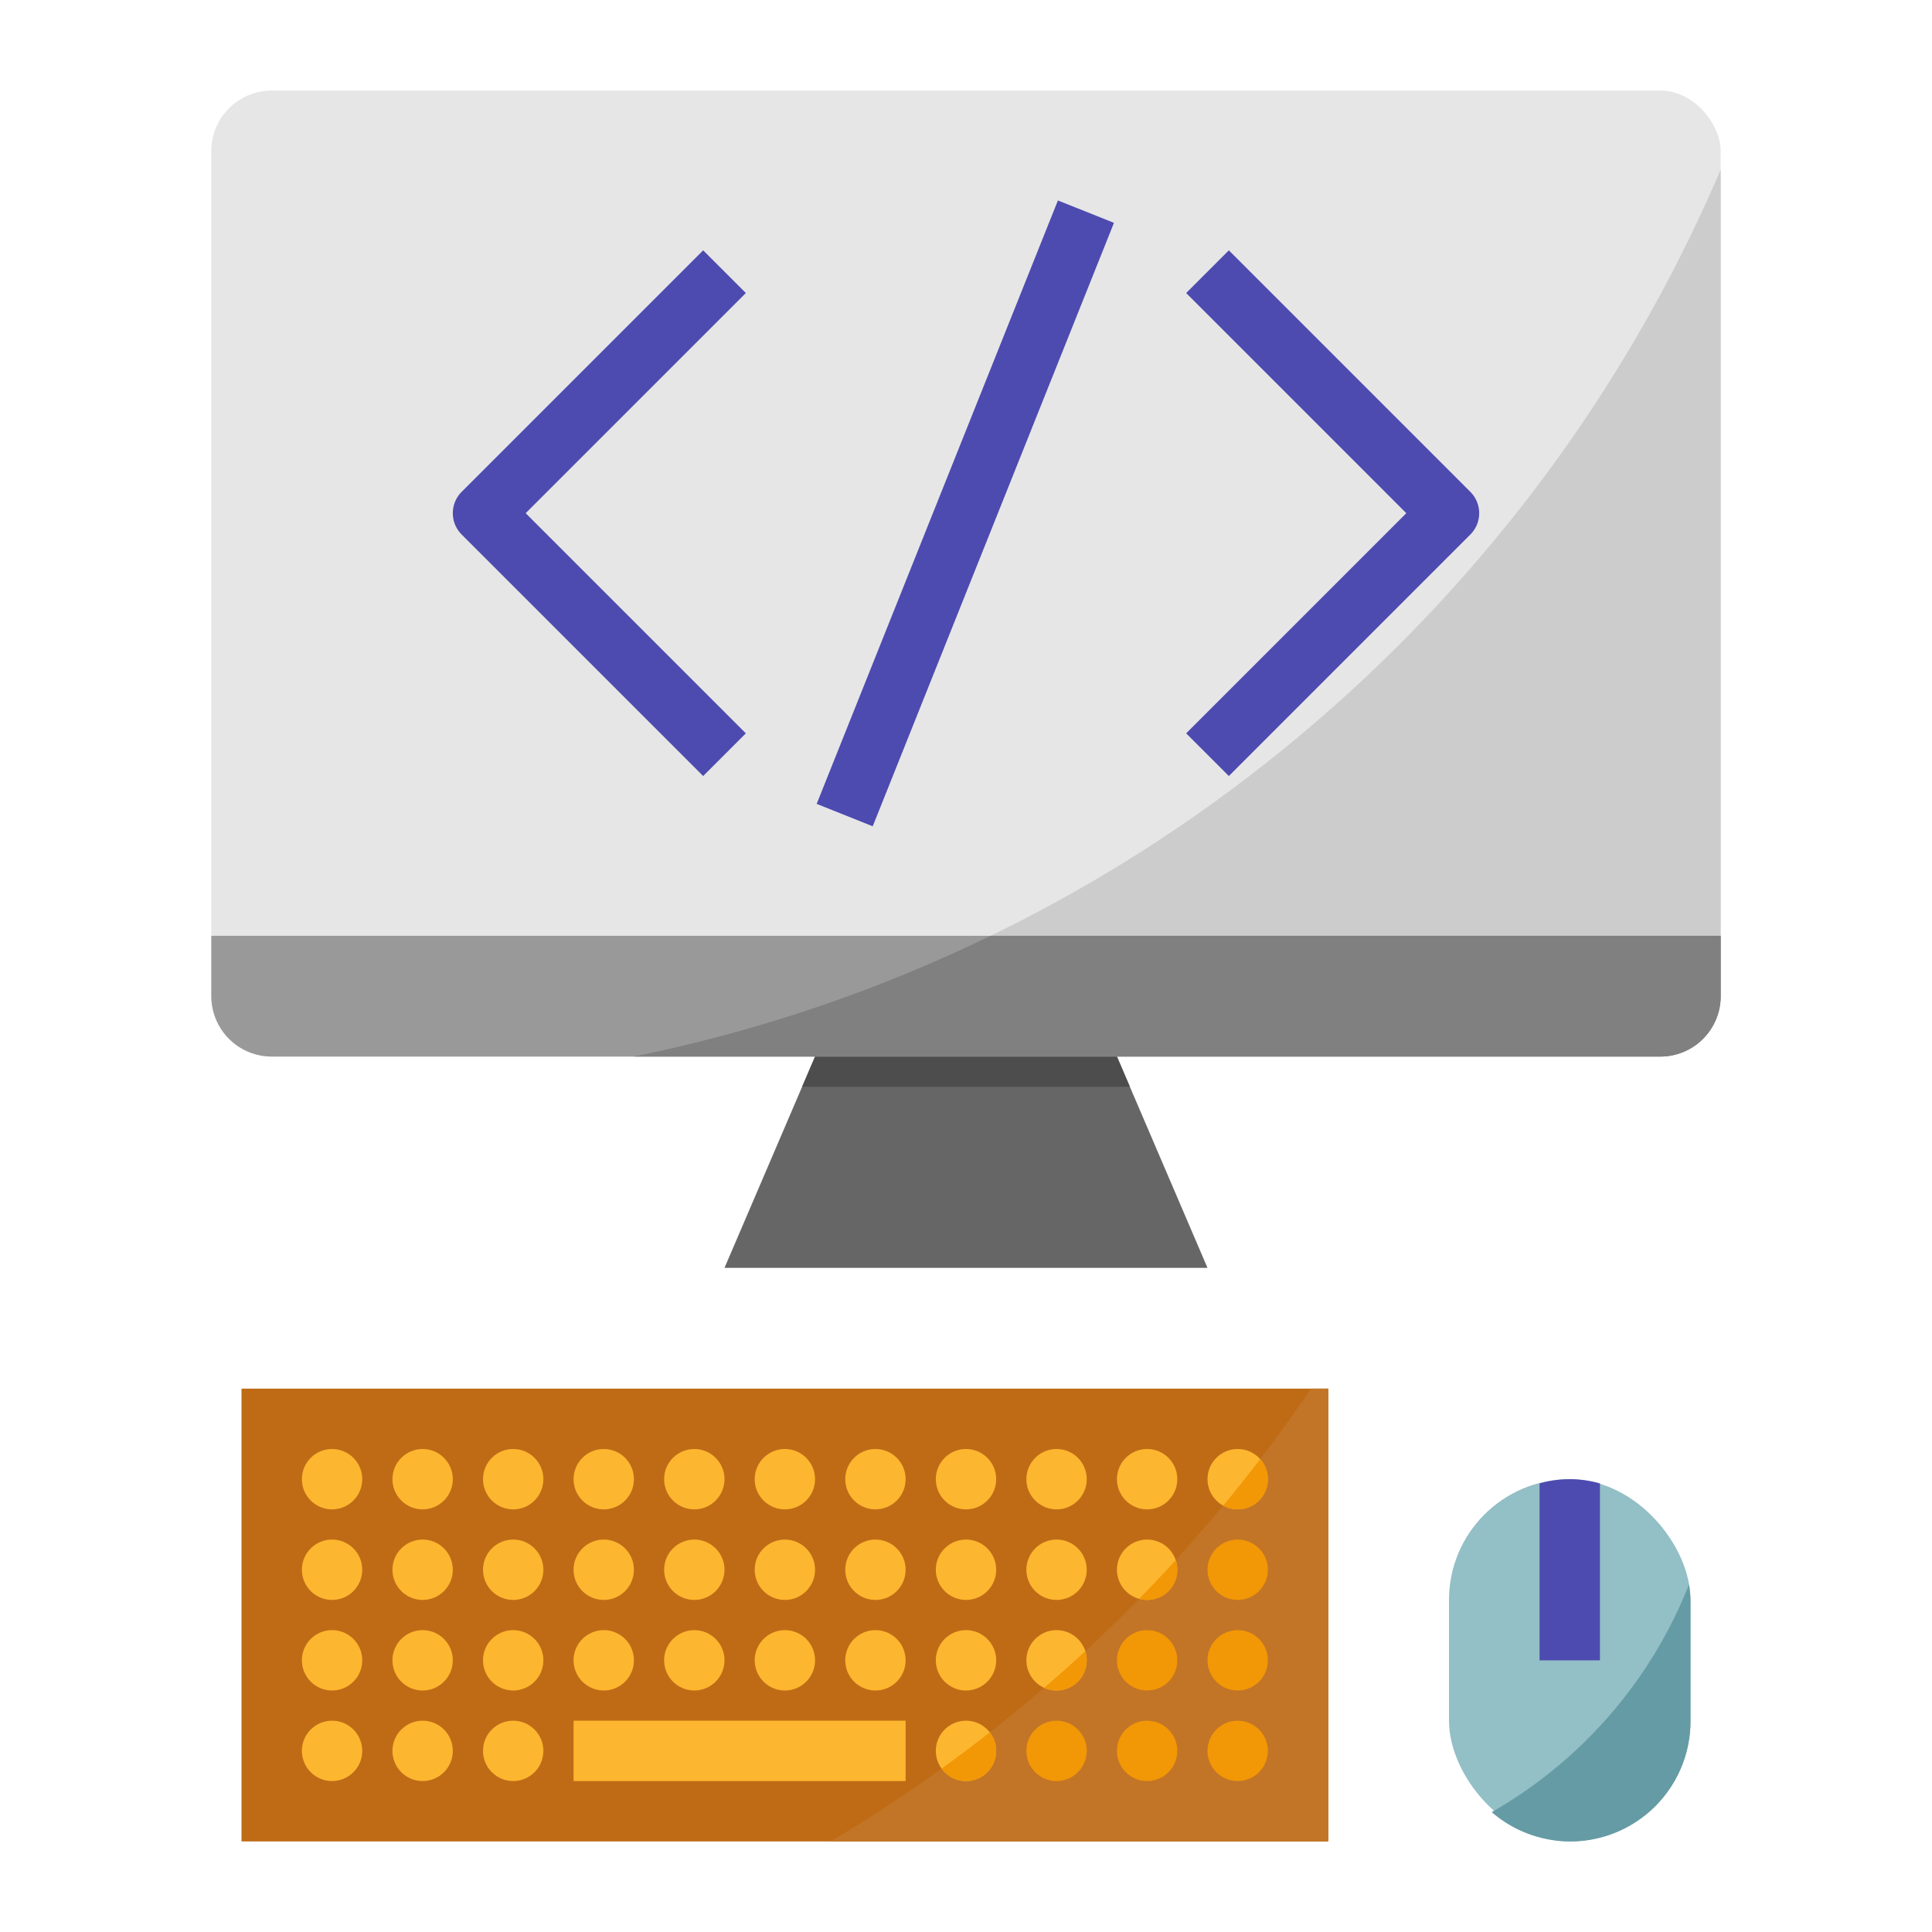 <?xml version="1.0"?>
<svg xmlns="http://www.w3.org/2000/svg" height="512px" viewBox="0 0 512 512" width="512px" class=""><g><path d="m64 368h288v120h-288z" fill="#ff421d" data-original="#FF421D" class="" data-old_color="#ff421d" style="fill:#BF6B16"/><path d="m220.094 488h131.906v-120h-4.567a402.019 402.019 0 0 1 -127.339 120z" fill="#bf3216" data-original="#BF3216" class="" data-old_color="#bf3216" style="fill:#C27526"/><circle cx="256" cy="464" fill="#fdb62f" r="8" data-original="#FDB62F" class=""/><circle cx="328" cy="392" fill="#fdb62f" r="8" data-original="#FDB62F" class=""/><circle cx="304" cy="416" fill="#fdb62f" r="8" data-original="#FDB62F" class=""/><circle cx="280" cy="440" fill="#fdb62f" r="8" data-original="#FDB62F" class=""/><circle cx="328" cy="440" fill="#f29706" r="8" data-original="#F29706" class=""/><g fill="#fdb62f"><circle cx="88" cy="440" r="8" data-original="#000000" class=""/><circle cx="112" cy="440" r="8" data-original="#000000" class=""/><circle cx="136" cy="440" r="8" data-original="#000000" class=""/><circle cx="88" cy="464" r="8" data-original="#000000" class=""/><circle cx="112" cy="464" r="8" data-original="#000000" class=""/><circle cx="136" cy="464" r="8" data-original="#000000" class=""/><circle cx="160" cy="440" r="8" data-original="#000000" class=""/><circle cx="184" cy="440" r="8" data-original="#000000" class=""/><circle cx="208" cy="440" r="8" data-original="#000000" class=""/><circle cx="232" cy="440" r="8" data-original="#000000" class=""/><circle cx="256" cy="440" r="8" data-original="#000000" class=""/></g><path d="m256 472a7.991 7.991 0 0 0 6.315-12.9q-6.292 4.92-12.784 9.593a7.985 7.985 0 0 0 6.469 3.307z" fill="#f29706" data-original="#F29706" class=""/><path d="m280 448a8 8 0 0 0 7.621-10.432q-5.362 4.959-10.9 9.722a7.968 7.968 0 0 0 3.279.71z" fill="#f29706" data-original="#F29706" class=""/><circle cx="304" cy="440" fill="#f29706" r="8" data-original="#F29706" class=""/><circle cx="328" cy="464" fill="#f29706" r="8" data-original="#F29706" class=""/><circle cx="304" cy="464" fill="#f29706" r="8" data-original="#F29706" class=""/><circle cx="280" cy="464" fill="#f29706" r="8" data-original="#F29706" class=""/><circle cx="328" cy="416" fill="#f29706" r="8" data-original="#F29706" class=""/><circle cx="88" cy="416" fill="#fdb62f" r="8" data-original="#FDB62F" class=""/><circle cx="112" cy="416" fill="#fdb62f" r="8" data-original="#FDB62F" class=""/><circle cx="136" cy="416" fill="#fdb62f" r="8" data-original="#FDB62F" class=""/><circle cx="160" cy="416" fill="#fdb62f" r="8" data-original="#FDB62F" class=""/><circle cx="184" cy="416" fill="#fdb62f" r="8" data-original="#FDB62F" class=""/><circle cx="208" cy="416" fill="#fdb62f" r="8" data-original="#FDB62F" class=""/><circle cx="232" cy="416" fill="#fdb62f" r="8" data-original="#FDB62F" class=""/><circle cx="256" cy="416" fill="#fdb62f" r="8" data-original="#FDB62F" class=""/><circle cx="280" cy="416" fill="#fdb62f" r="8" data-original="#FDB62F" class=""/><path d="m304 424a7.988 7.988 0 0 0 7.58-10.544q-4.757 5.209-9.688 10.254a7.965 7.965 0 0 0 2.108.29z" fill="#f29706" data-original="#F29706" class=""/><path d="m328 400a7.991 7.991 0 0 0 5.97-13.313q-4.79 6.263-9.814 12.329a7.969 7.969 0 0 0 3.844.984z" fill="#f29706" data-original="#F29706" class=""/><rect fill="#e6e6e6" height="256" rx="16" width="400" x="56" y="24" data-original="#E6E6E6" class=""/><path d="m167.906 280h272.094a16 16 0 0 0 16-16v-219.05c-50.913 119.22-158.042 208.681-288.094 235.05z" fill="#ccc" data-original="#CCC" class=""/><path d="m296 280v-24h-80v24l-24 56h128z" fill="#666" data-original="#666" class=""/><path d="m299.429 288-3.429-8v-8h-80v8l-3.429 8z" fill="#4d4d4d" data-original="#4D4D4D"/><rect fill="#6cbbc7" height="96" rx="32" width="64" x="384" y="392" data-original="#6CBBC7" class="active-path" data-old_color="#6cbbc7" style="fill:#93BFC6"/><path d="m408 440h16v-46.869a28.859 28.859 0 0 0 -16 0z" fill="#0071bc" data-original="#0071BC" class="" data-old_color="#0071bc" style="fill:#4D4BB0"/><path d="m152 456h88v16h-88z" fill="#fdb62f" data-original="#FDB62F" class=""/><path d="m186.344 205.656-64-64a8 8 0 0 1 0-11.312l64-64 11.312 11.312-58.344 58.344 58.344 58.344z" fill="#0071bc" data-original="#0071BC" class="" data-old_color="#0071bc" style="fill:#4D4BB0"/><path d="m325.656 205.656-11.312-11.312 58.344-58.344-58.344-58.344 11.312-11.312 64 64a8 8 0 0 1 0 11.312z" fill="#0071bc" data-original="#0071BC" class="" data-old_color="#0071bc" style="fill:#4D4BB0"/><path d="m169.837 127.998h172.325v16.005h-172.325z" fill="#0071bc" transform="matrix(.371 -.928 .928 .371 34.634 323.161)" data-original="#0071BC" class="" data-old_color="#0071bc" style="fill:#4D4BB0"/><path d="m56 264v-16h400v16a16 16 0 0 1 -16 16h-368a16 16 0 0 1 -16-16z" fill="#999" data-original="#999"/><path d="m395.316 480.231a31.842 31.842 0 0 0 52.684-24.231v-32a31.489 31.489 0 0 0 -.411-4.076 120.278 120.278 0 0 1 -52.273 60.307z" fill="#56959f" data-original="#56959F" class="" data-old_color="#56959f" style="fill:#659BA4"/><path d="m167.906 280h272.094a16 16 0 0 0 16-16v-16h-193.5a397.017 397.017 0 0 1 -94.594 32z" fill="#808080" data-original="#808080" class=""/><circle cx="88" cy="392" fill="#fdb62f" r="8" data-original="#FDB62F" class=""/><circle cx="112" cy="392" fill="#fdb62f" r="8" data-original="#FDB62F" class=""/><circle cx="136" cy="392" fill="#fdb62f" r="8" data-original="#FDB62F" class=""/><circle cx="160" cy="392" fill="#fdb62f" r="8" data-original="#FDB62F" class=""/><circle cx="184" cy="392" fill="#fdb62f" r="8" data-original="#FDB62F" class=""/><circle cx="208" cy="392" fill="#fdb62f" r="8" data-original="#FDB62F" class=""/><circle cx="232" cy="392" fill="#fdb62f" r="8" data-original="#FDB62F" class=""/><circle cx="256" cy="392" fill="#fdb62f" r="8" data-original="#FDB62F" class=""/><circle cx="280" cy="392" fill="#fdb62f" r="8" data-original="#FDB62F" class=""/><circle cx="304" cy="392" fill="#fdb62f" r="8" data-original="#FDB62F" class=""/></g> </svg>
